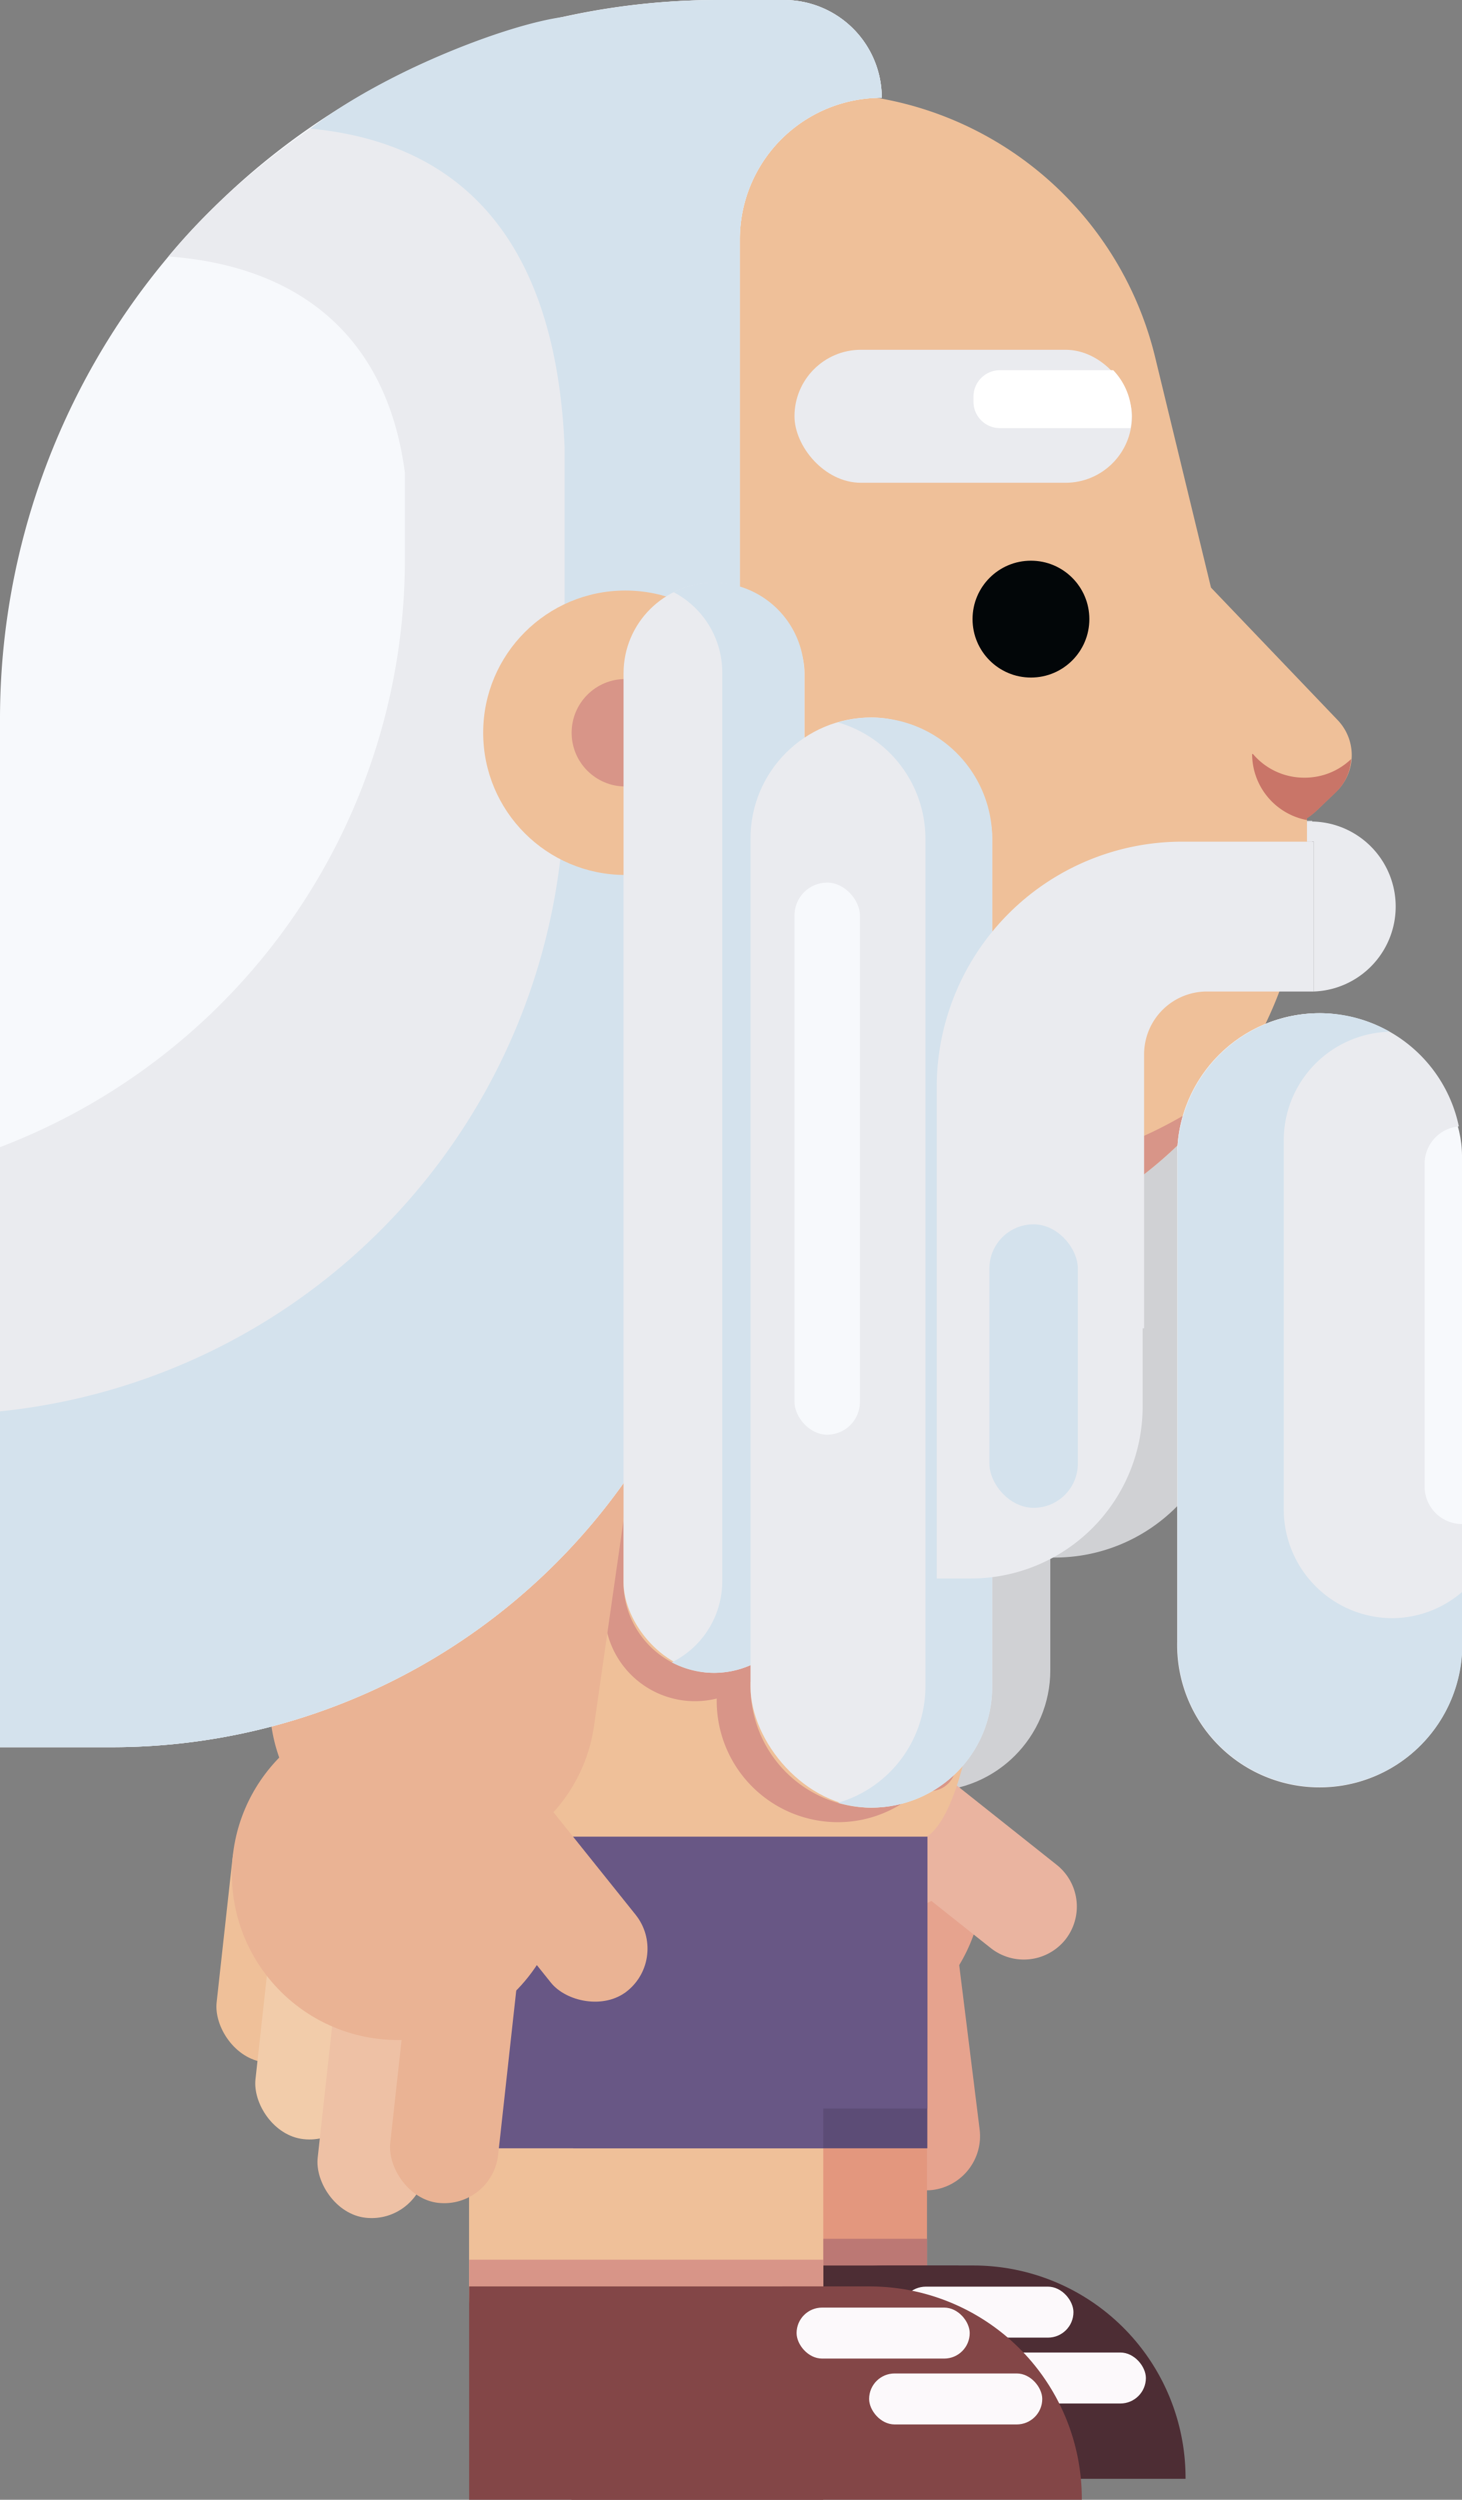 <svg xmlns="http://www.w3.org/2000/svg" viewBox="0 0 139.67 238.7"><rect x="0" y="0" width="139.67" height="238.7" fill="#808080" stroke="none"/><defs><style>.cls-1{fill:#d0d1d4;}.cls-2{fill:#eaebef;}.cls-3{fill:#e6a38e;}.cls-4{fill:#efc5b4;}.cls-5{fill:#eab4a0;}.cls-6{fill:#e3977e;}.cls-7{fill:#bc7874;}.cls-8{fill:#4d2d34;}.cls-9{fill:#fcf9fb;}.cls-10{fill:#efc099;}.cls-11{fill:#d89588;}.cls-12{fill:#834647;}.cls-13{fill:#5c4c76;}.cls-14{fill:#685785;}.cls-15{fill:#c7a684;}.cls-16{fill:#d99688;}.cls-17{fill:#c97568;}.cls-18{fill:#f2ccaa;}.cls-19{fill:#eec1a5;}.cls-20{fill:#eab394;}.cls-21{fill:#f7f9fc;}.cls-22{fill:#d4e2ed;}.cls-23{fill:#020608;}.cls-24{fill:#fff;}</style></defs><title>вид сбоку Ресурс 19</title><g id="Слой_2" data-name="Слой 2"><g id="перс_8" data-name="перс 8"><g id="вид_сбоку" data-name="вид сбоку"><g id="усы_задние" data-name="усы задние"><path class="cls-1" d="M125.36,78.37h-4.48A23.45,23.45,0,0,0,97.5,101.55h0v47.18h3.27a16.41,16.41,0,0,0,16.4-16.41v-7.48l.14,0V98.68a6,6,0,0,1,6-6h2.06Z"/><path class="cls-2" d="M125.5,78.45a8.07,8.07,0,0,0-5.22,1.91h5.22V94.68h0a8.12,8.12,0,0,0,0-16.23Z"/></g><g id="Борода_1_задняя" data-name="Борода 1 задняя"><rect class="cls-1" x="77.24" y="66.93" width="23.09" height="104.1" rx="11.55" transform="translate(177.58 237.96) rotate(180)"/></g><g id="Лев_Рука" data-name="Лев Рука"><path id="леВ_рука-2" data-name="леВ рука" class="cls-3" d="M71.08,115.22h0a15.59,15.59,0,0,1,15.59,15.59v47.07a0,0,0,0,1,0,0h0A31.18,31.18,0,0,1,55.49,146.7V130.81A15.59,15.59,0,0,1,71.08,115.22Z" transform="translate(165.35 279.38) rotate(170.51)"/></g><g id="Лев_Кисть" data-name="Лев Кисть"><g id="Лев_Кисть-2" data-name="Лев Кисть"><rect class="cls-3" x="63.15" y="175.82" width="10.37" height="24.16" rx="5.19" transform="translate(-22.66 9.87) rotate(-7.09)"/><rect class="cls-4" x="68.21" y="178.02" width="10.37" height="28.26" rx="5.19" transform="translate(-23.15 10.52) rotate(-7.09)"/><rect class="cls-5" x="75.73" y="183.95" width="10.37" height="28.26" rx="5.19" transform="translate(-23.82 11.5) rotate(-7.09)"/><circle class="cls-3" cx="78.05" cy="179.44" r="15.87"/><rect class="cls-3" x="82.15" y="180.97" width="10.37" height="28.26" rx="5.19" transform="translate(-23.41 12.27) rotate(-7.09)"/><path class="cls-5" d="M86.36,182.34a7.37,7.37,0,0,0,2.62-.82l5.67,4.5a5.09,5.09,0,0,0,7.13-.81h0a5.09,5.09,0,0,0-.82-7.13l-10.39-8.25h0a7.22,7.22,0,0,0-5.84-2,7.29,7.29,0,1,0,1.65,14.48Z"/></g></g><g id="лев_нога" data-name="лев нога"><g id="Лев_Нога-2" data-name="Лев Нога"><rect class="cls-6" x="54.73" y="176.31" width="33.83" height="58.82" rx="16.42"/><rect class="cls-7" x="54.73" y="213.78" width="33.83" height="2.55"/></g></g><g id="левый_ботинок" data-name="левый ботинок"><g id="левый_ботинок-2" data-name="левый ботинок"><rect class="cls-8" x="54.73" y="216.33" width="36.84" height="20.37"/><path class="cls-8" d="M113.26,236.7v-.15A20.28,20.28,0,0,0,93,216.33H84.72a20.29,20.29,0,0,0-20.23,20.22s0,.1,0,.15Z"/><rect class="cls-9" x="86.01" y="218.35" width="16.54" height="4.87" rx="2.44"/><rect class="cls-9" x="92.93" y="224.64" width="16.54" height="4.87" rx="2.44"/></g></g><g id="Пр_Нога" data-name="Пр Нога"><g id="Пр_Нога-2" data-name="Пр Нога"><path class="cls-10" d="M44.82,176.31H78.65a0,0,0,0,1,0,0v42.4a16.42,16.42,0,0,1-16.42,16.42h-1a16.42,16.42,0,0,1-16.42-16.42v-42.4A0,0,0,0,1,44.82,176.31Z"/><rect class="cls-11" x="44.82" y="215.78" width="33.83" height="2.55"/></g></g><g id="правый_ботинок" data-name="правый ботинок"><g id="правый_ботинок-2" data-name="правый ботинок"><rect class="cls-12" x="44.82" y="218.33" width="33.83" height="20.37"/><path class="cls-12" d="M103.35,238.7s0-.1,0-.15a20.28,20.28,0,0,0-20.23-20.22H74.81a20.28,20.28,0,0,0-20.22,20.22s0,.1,0,.15Z"/><rect class="cls-9" x="76.1" y="220.35" width="16.54" height="4.87" rx="2.44"/><rect class="cls-9" x="83.03" y="226.64" width="16.54" height="4.87" rx="2.44"/></g></g><g id="трусы"><g id="трусы-2" data-name="трусы"><polygon class="cls-13" points="54.76 175.38 54.76 201.46 54.76 205.14 88.59 205.14 88.59 175.38 54.76 175.38"/><polygon class="cls-14" points="44.83 175.38 44.83 201.46 44.83 205.14 78.65 205.14 78.65 175.38 44.83 175.38"/><rect class="cls-14" x="44.82" y="175.38" width="43.77" height="25.96"/><rect class="cls-14" x="37.9" y="175.57" width="19.84" height="25.44" rx="9.77"/></g></g><g id="торс"><g id="торс-2" data-name="торс"><path class="cls-10" d="M94.28,144.84c0-16.7-.78-30.08-5.72-30.19v-.35H44.82v61.08H88.56C91.89,173.14,94.28,161.54,94.28,144.84Z"/><rect class="cls-15" x="71.08" y="135.13" width="9.29" height="6.52" rx="3.26"/><rect class="cls-16" x="84.09" y="166.07" width="7.23" height="4.96" rx="2.48"/></g></g><g id="Тень_бородка_2" data-name="Тень бородка 2"><path id="Тень_бородка_2-2" data-name="Тень бородка 2" class="cls-11" d="M68.21,159.74a8.67,8.67,0,0,1-8.65-8.65V64.28A8.66,8.66,0,0,1,60.21,61a8.62,8.62,0,0,0-2.46,6v86.82a8.64,8.64,0,0,0,16.64,3.25A8.59,8.59,0,0,1,68.21,159.74Z"/></g><g id="тень_бородка_1" data-name="тень бородка 1"><path id="тень_бородка_1-2" data-name="тень бородка 1" class="cls-11" d="M83.24,172.62h0A11.58,11.58,0,0,1,71.7,161.07v-81A11.56,11.56,0,0,1,77,70.35a11.57,11.57,0,0,0-8.53,11.13v81A11.58,11.58,0,0,0,80.05,174h0a11.41,11.41,0,0,0,6.21-1.84A11.13,11.13,0,0,1,83.24,172.62Z"/></g><g id="голова"><g id="голова-2" data-name="голова"><path class="cls-10" d="M127.8,68.77,115.69,56.11l-5.35-22.06A33,33,0,0,0,70.55,9.8l0-.35H57A48.33,48.33,0,0,0,8.84,57.64V72.38A48.34,48.34,0,0,0,57,120.57H84.65a40.21,40.21,0,0,0,40.21-40.21V78.11a6.34,6.34,0,0,0,.93-.73l1.86-1.78A4.84,4.84,0,0,0,127.8,68.77Z"/><path class="cls-11" d="M92.82,112H65.19A48.34,48.34,0,0,1,17,63.79V49.05a47.94,47.94,0,0,1,9.48-28.61A48.17,48.17,0,0,0,8.84,57.64V72.38A48.34,48.34,0,0,0,57,120.57H84.65a40.15,40.15,0,0,0,32.91-17.12A40,40,0,0,1,92.82,112Z"/><path class="cls-17" d="M124.61,74.26A6.4,6.4,0,0,1,119.7,72h-.08a6.43,6.43,0,0,0,5.24,6.31v-.17a6.34,6.34,0,0,0,.93-.73l1.86-1.78a4.76,4.76,0,0,0,1.43-3.15A6.39,6.39,0,0,1,124.61,74.26Z"/></g></g><g id="правая_кисть" data-name="правая кисть"><g id="правая_кисть-2" data-name="правая кисть"><rect class="cls-10" x="21.43" y="172.84" width="10.37" height="24.16" rx="5.19" transform="translate(20.41 -1.8) rotate(6.29)"/><rect class="cls-18" x="25.36" y="176.09" width="10.37" height="28.26" rx="5.19" transform="translate(21.02 -2.2) rotate(6.29)"/><rect class="cls-19" x="31.31" y="183.6" width="10.37" height="28.26" rx="5.19" transform="translate(21.87 -2.81) rotate(6.29)"/><circle class="cls-20" cx="38.02" cy="178.93" r="15.87"/><rect class="cls-20" x="38.24" y="182.18" width="10.37" height="28.26" rx="5.19" transform="translate(21.76 -3.58) rotate(6.29)"/><rect class="cls-20" x="45.9" y="164.96" width="10.37" height="28.26" rx="5.19" transform="translate(-100.78 71.3) rotate(-38.71)"/></g></g><g id="пр_рука" data-name="пр рука"><path id="пр_рука-2" data-name="пр рука" class="cls-20" d="M59.14,115.67h0a0,0,0,0,1,0,0v47.07a15.59,15.59,0,0,1-15.59,15.59h0A15.59,15.59,0,0,1,28,162.74V146.85a31.18,31.18,0,0,1,31.18-31.18Z" transform="translate(21.31 -4.69) rotate(8.16)"/></g><g id="волосы_задние" data-name="волосы задние"><g id="волосы_задние-2" data-name="волосы задние"><path class="cls-21" d="M70.72,0H68.65A68.66,68.66,0,0,0,0,68.65v98.19H10.68a60,60,0,0,0,60-60V22.86A13.52,13.52,0,0,1,84.24,9.34h0A9.34,9.34,0,0,0,74.91,0Z"/><path class="cls-2" d="M74.91,0H68.65a68.29,68.29,0,0,0-30,6.88S25.33,13.25,16.09,24.49c12,.88,20.83,7.19,22.59,20.65v8.28A60.07,60.07,0,0,1,0,109.54v57.3H10.68a60,60,0,0,0,60-60V22.86A13.52,13.52,0,0,1,84.24,9.34,9.34,9.34,0,0,0,74.91,0Z"/><path class="cls-22" d="M74.91,0H68.65A68.57,68.57,0,0,0,53.94,1.6c-5.54.7-17.41,5.34-24.28,10.68,10.31,1,23.28,6.43,24.28,30.45V75A60.06,60.06,0,0,1,0,134.77v32.07H10.68a60,60,0,0,0,60-60V22.86A13.52,13.52,0,0,1,84.24,9.34,9.34,9.34,0,0,0,74.91,0Z"/></g></g><g id="уши"><g id="уши-2" data-name="уши"><circle class="cls-10" cx="59.74" cy="69.97" r="13.58"/><circle class="cls-11" cx="59.74" cy="69.97" r="5.13"/></g></g><g id="борода_2_передняя" data-name="борода 2 передняя"><g id="борода_2" data-name="борода 2"><rect class="cls-2" x="59.56" y="55.63" width="17.29" height="104.1" rx="8.65" transform="translate(136.42 215.37) rotate(-180)"/><path class="cls-22" d="M69,151V64.2a8.66,8.66,0,0,0-4.64-7.65,8.52,8.52,0,0,1,3.83-.92,8.68,8.68,0,0,1,8.64,8.65v86.81a8.62,8.62,0,0,1-12.65,7.65A8.65,8.65,0,0,0,69,151Z"/></g></g><g id="борода_1_передняя" data-name="борода 1 передняя"><g id="борода_1" data-name="борода 1"><rect class="cls-2" x="71.7" y="68.52" width="23.09" height="104.1" rx="11.55" transform="translate(166.49 241.13) rotate(-180)"/><path class="cls-22" d="M83.24,68.52a11.29,11.29,0,0,0-3.19.46,11.58,11.58,0,0,1,8.36,11.08v81a11.59,11.59,0,0,1-8.36,11.09,11.52,11.52,0,0,0,14.74-11.09v-81A11.58,11.58,0,0,0,83.24,68.52Z"/><rect class="cls-21" x="75.9" y="84.28" width="6.25" height="52.72" rx="3.13"/></g></g><g id="усы_спереди" data-name="усы спереди"><path class="cls-2" d="M125.5,80.37H112.87a23.45,23.45,0,0,0-23.38,23.18h0v47.18h3.26a16.41,16.41,0,0,0,16.41-16.41v-7.48l.14,0V100.68a6,6,0,0,1,6-6h10.2Z"/><rect class="cls-22" x="94.52" y="116.91" width="8.45" height="27.07" rx="4.22"/></g><g id="бородка_1" data-name="бородка 1"><rect class="cls-21" x="112.46" y="96.75" width="27.21" height="73.51" rx="13.61"/><path class="cls-2" d="M136.1,142v-30.9a3.58,3.58,0,0,1,3.27-3.54,13.6,13.6,0,0,0-26.91,2.84v46.3a13.61,13.61,0,1,0,27.21,0V145.53A3.58,3.58,0,0,1,136.1,142Z"/><path class="cls-22" d="M133,154.52a10.4,10.4,0,0,1-10.36-10.37V108.87a10.38,10.38,0,0,1,10.12-10.35,13.49,13.49,0,0,0-6.66-1.77,13.65,13.65,0,0,0-13.61,13.61v46.3a13.61,13.61,0,1,0,27.21,0V152A10.32,10.32,0,0,1,133,154.52Z"/></g><g id="глаз"><circle class="cls-23" cx="98.49" cy="59.12" r="5.58"/></g><g id="бровь"><g id="бровь-2" data-name="бровь"><rect class="cls-2" x="75.9" y="33.4" width="32.24" height="12.7" rx="6.35"/><path class="cls-24" d="M106.35,35.35H95.56A2.53,2.53,0,0,0,93,37.87v.49a2.52,2.52,0,0,0,2.52,2.52H108a5.93,5.93,0,0,0,.11-1.13A6.32,6.32,0,0,0,106.35,35.35Z"/></g></g></g></g></g></svg>